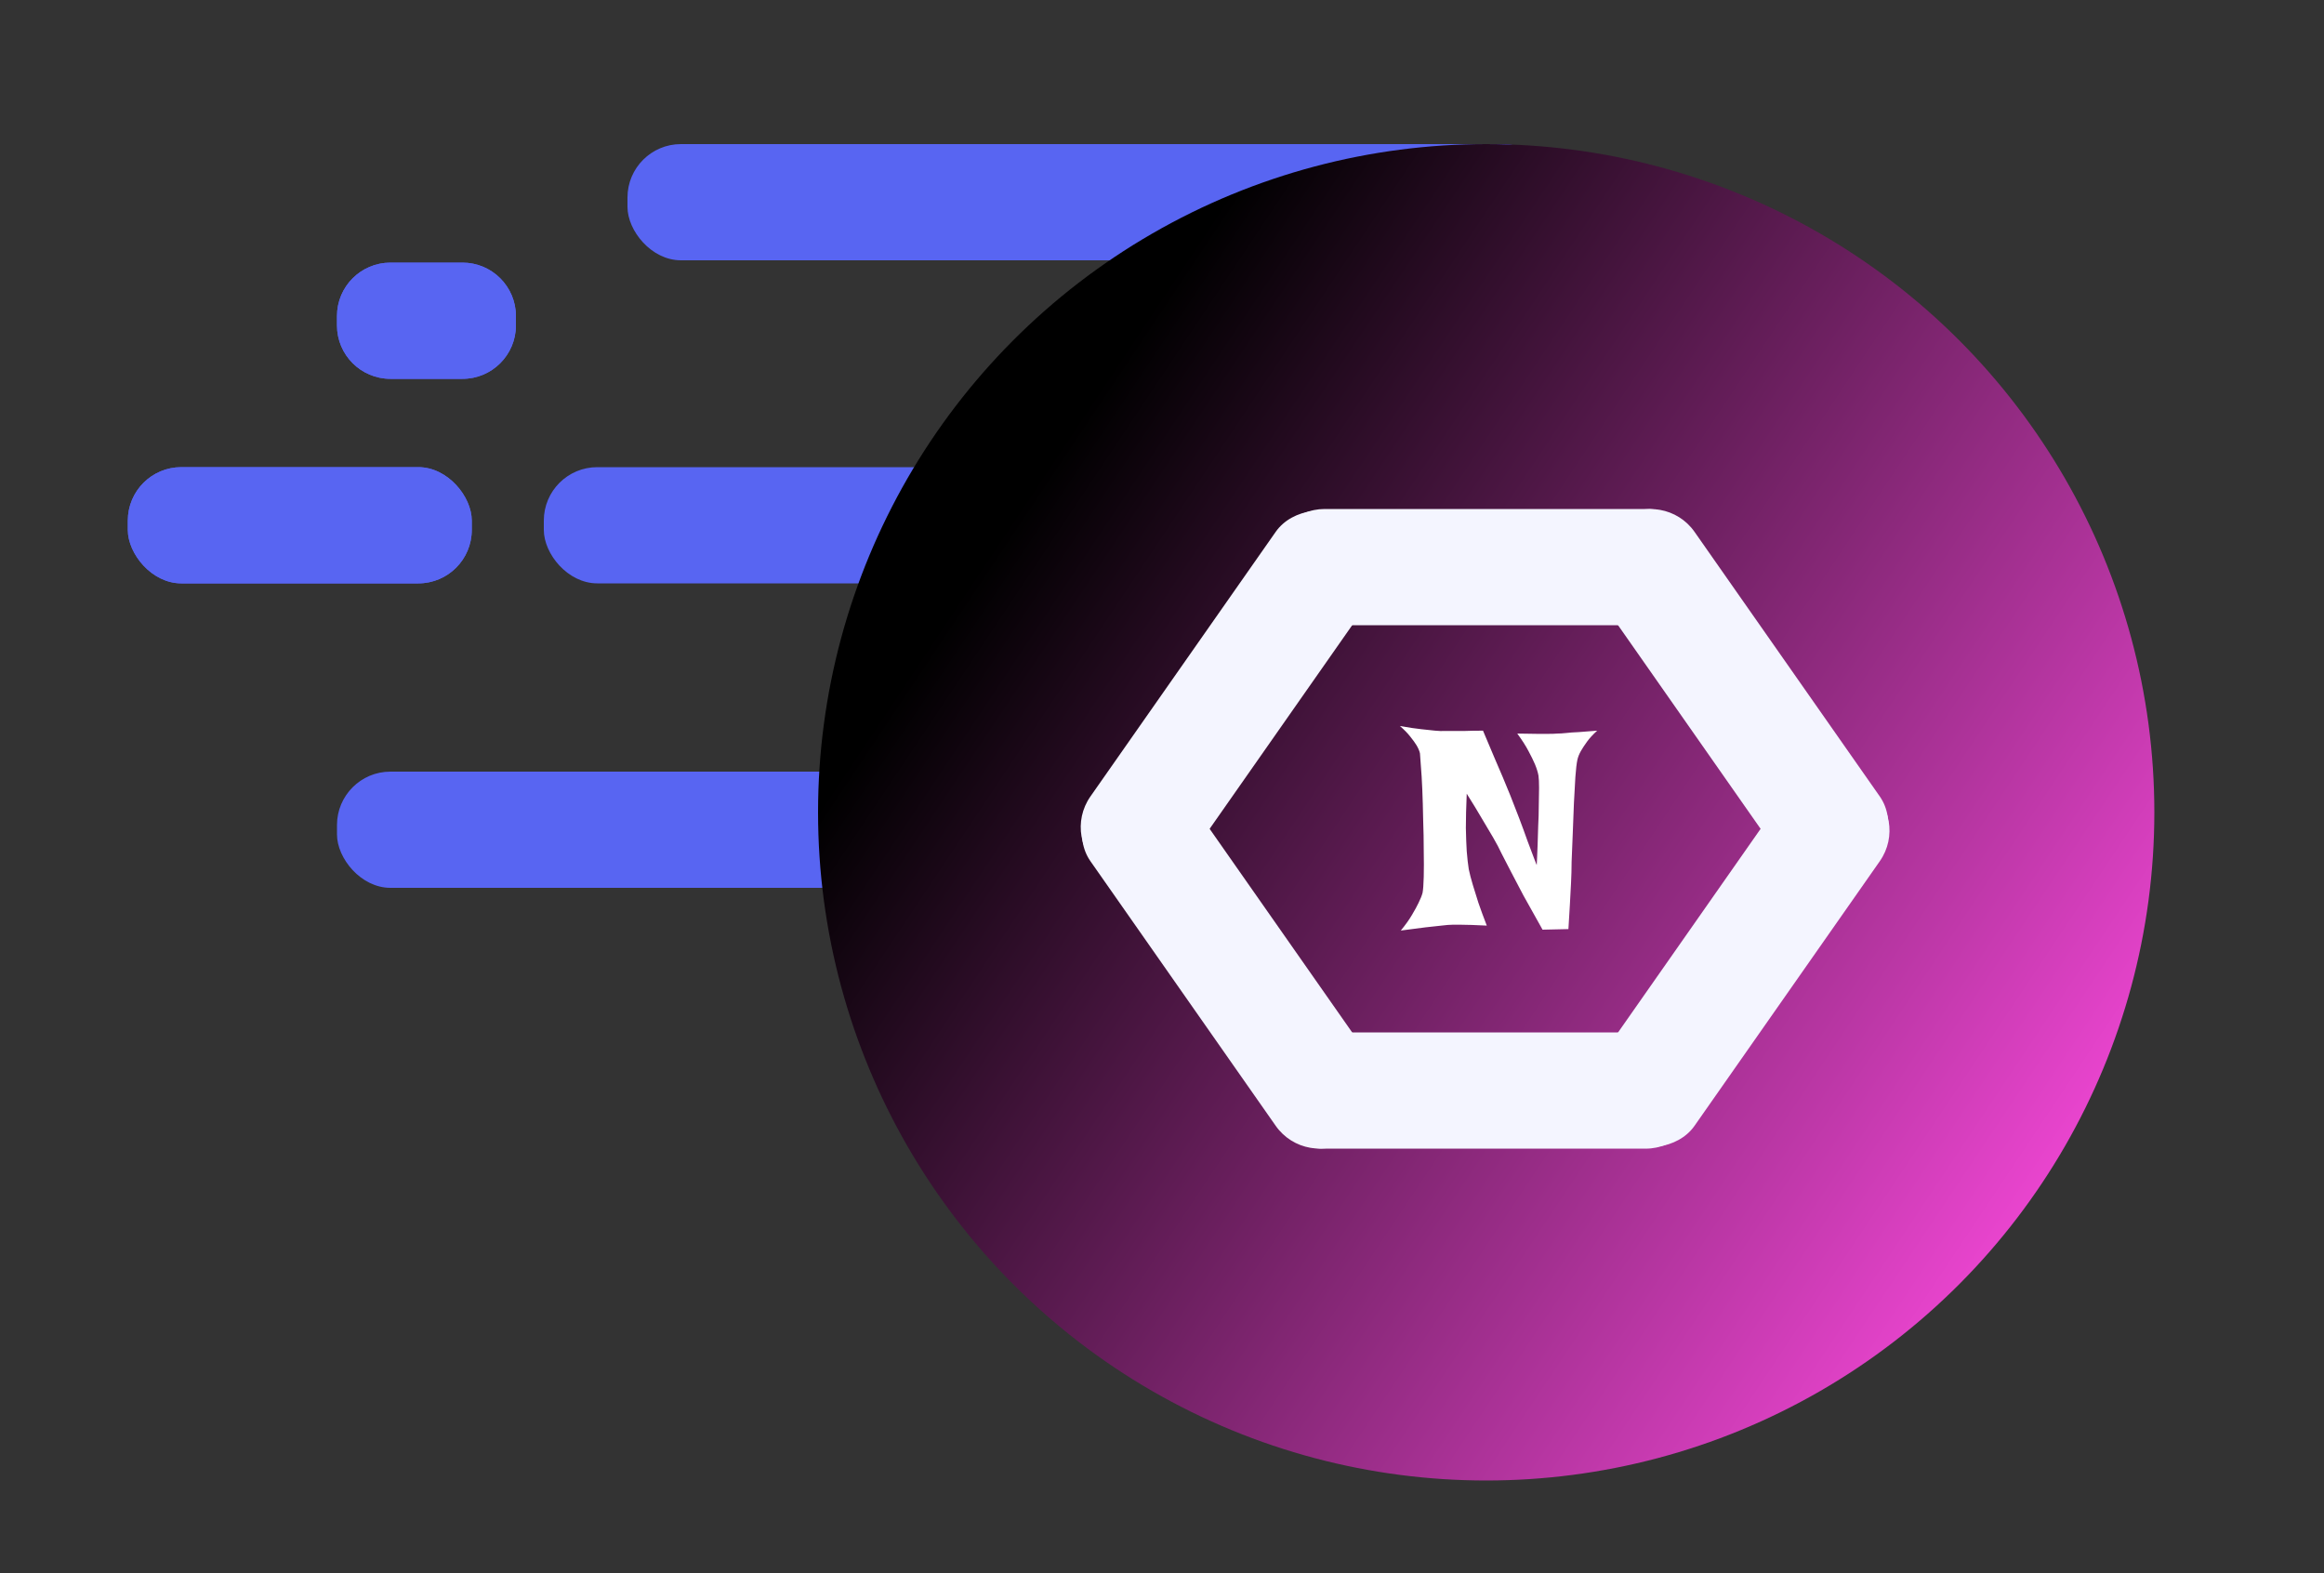 <svg width="1000" height="677" viewBox="0 0 1000 677" fill="none" xmlns="http://www.w3.org/2000/svg">
<rect x="0" y="0" width="1000" height="677" fill="#333333" stroke="none"/>
<rect x="270" y="62" width="400" height="50" rx="23" fill="#5865F2"/>
<rect x="145" y="332" width="310" height="50" rx="23" fill="#5865F2"/>
<rect x="234" y="201" width="264" height="50" rx="23" fill="#5865F2"/>
<rect x="55" y="201" width="148" height="50" rx="23" fill="#5865F2"/>
<rect x="55" y="201" width="148" height="50" rx="23" fill="#5865F2"/>
<path d="M145 136C145 123.297 155.297 113 168 113H199C211.703 113 222 123.297 222 136V140C222 152.703 211.703 163 199 163H168C155.297 163 145 152.703 145 140V136Z" fill="#5865F2"/>
<path d="M145 136C145 123.297 155.297 113 168 113H199C211.703 113 222 123.297 222 136V140C222 152.703 211.703 163 199 163H168C155.297 163 145 152.703 145 140V136Z" fill="#5865F2"/>
<circle cx="639.5" cy="349.5" r="287.5" fill="url(#paint0_linear_1247_103)"/>
<rect x="547" y="219" width="185" height="50" rx="23" fill="#F4F5FF"/>
<rect x="715.958" y="210" width="185" height="50" rx="23" transform="rotate(55 715.958 210)" fill="#F4F5FF"/>
<rect x="456" y="361.543" width="185" height="50" rx="23" transform="rotate(-55 456 361.543)" fill="#F4F5FF"/>
<rect x="731.069" y="494.222" width="185" height="50" rx="23" transform="rotate(-180 731.069 494.222)" fill="#F4F5FF"/>
<rect x="562.112" y="503.222" width="185" height="50" rx="23" transform="rotate(-125 562.112 503.222)" fill="#F4F5FF"/>
<rect x="822.069" y="351.679" width="185" height="50" rx="23" transform="rotate(125 822.069 351.679)" fill="#F4F5FF"/>
<path d="M602.375 312.375C606.125 313.042 609.208 313.5 611.625 313.75C614.042 314 616 314.208 617.5 314.375C619.25 314.542 620.625 314.583 621.625 314.5H625.375C626.708 314.5 628.375 314.5 630.375 314.5C632.458 314.417 635.042 314.375 638.125 314.375C639.875 318.458 641.458 322.208 642.875 325.625C644.375 329.042 645.625 331.958 646.625 334.375C647.792 337.292 648.875 339.917 649.875 342.25C651.042 345.167 652.292 348.375 653.625 351.875C654.958 355.375 656.167 358.667 657.25 361.75C658.417 364.833 659.375 367.375 660.125 369.375C660.875 371.375 661.25 372.292 661.25 372.125C661.25 372.042 661.292 371.208 661.375 369.625C661.458 367.958 661.542 365.917 661.625 363.5C661.708 361 661.792 358.292 661.875 355.375C662.042 352.375 662.125 349.5 662.125 346.75C662.208 343.917 662.25 341.333 662.25 339C662.25 336.667 662.167 334.917 662 333.75C661.75 332.333 661.25 330.708 660.5 328.875C659.833 327.292 658.917 325.417 657.75 323.25C656.583 321 654.958 318.458 652.875 315.625C656.292 315.708 659.083 315.75 661.25 315.75C663.417 315.75 665.167 315.75 666.5 315.75C668 315.75 669.167 315.708 670 315.625C671.083 315.625 672.417 315.542 674 315.375C675.417 315.208 677.167 315.083 679.25 315C681.417 314.833 684.083 314.625 687.25 314.375C685.417 316.042 683.958 317.625 682.875 319.125C681.792 320.625 680.917 321.958 680.25 323.125C679.5 324.458 679 325.708 678.75 326.875C678.417 328.375 678.125 330.833 677.875 334.25C677.708 337.583 677.5 341.333 677.25 345.5C677.083 349.667 676.917 354 676.75 358.5C676.583 363 676.417 367.125 676.25 370.875C676.25 373.708 676.167 376.75 676 380C675.833 382.75 675.667 385.875 675.5 389.375C675.333 392.792 675.125 396.25 674.875 399.75L663.75 400C660.5 394.25 657.75 389.333 655.5 385.25C653.333 381.083 651.542 377.667 650.125 375C648.542 371.917 647.208 369.333 646.125 367.25C645.208 365.25 644 362.958 642.5 360.375C641.25 358.208 639.667 355.542 637.75 352.375C635.917 349.208 633.708 345.583 631.125 341.5C630.875 347.25 630.75 352.167 630.75 356.25C630.833 360.25 630.958 363.583 631.125 366.25C631.375 369.333 631.667 371.917 632 374C632.417 376 633 378.25 633.75 380.75C634.417 382.917 635.208 385.458 636.125 388.375C637.125 391.292 638.333 394.583 639.75 398.25C634.833 398 631.167 397.875 628.75 397.875H625C623.833 397.875 622.25 398 620.25 398.25C618.583 398.417 616.292 398.667 613.375 399C610.542 399.333 607 399.792 602.75 400.375C604.75 397.958 606.333 395.75 607.5 393.75C608.75 391.667 609.708 389.917 610.375 388.5C611.208 386.833 611.792 385.375 612.125 384.125C612.375 382.792 612.542 380.5 612.625 377.25C612.708 373.917 612.708 370.167 612.625 366C612.625 361.75 612.542 357.292 612.375 352.625C612.292 347.958 612.167 343.625 612 339.625C611.833 335.625 611.625 332.208 611.375 329.375C611.208 326.542 611.083 324.792 611 324.125C610.75 323.042 610.25 321.875 609.5 320.625C608.833 319.542 607.958 318.333 606.875 317C605.792 315.583 604.292 314.042 602.375 312.375Z" fill="white"/>
<defs>
<linearGradient id="paint0_linear_1247_103" x1="444" y1="211" x2="886.5" y2="506" gradientUnits="userSpaceOnUse">
<stop stopColor="#5865F2"/>
<stop offset="1" stop-color="#EB45D0"/>
</linearGradient>
</defs>
</svg>
	